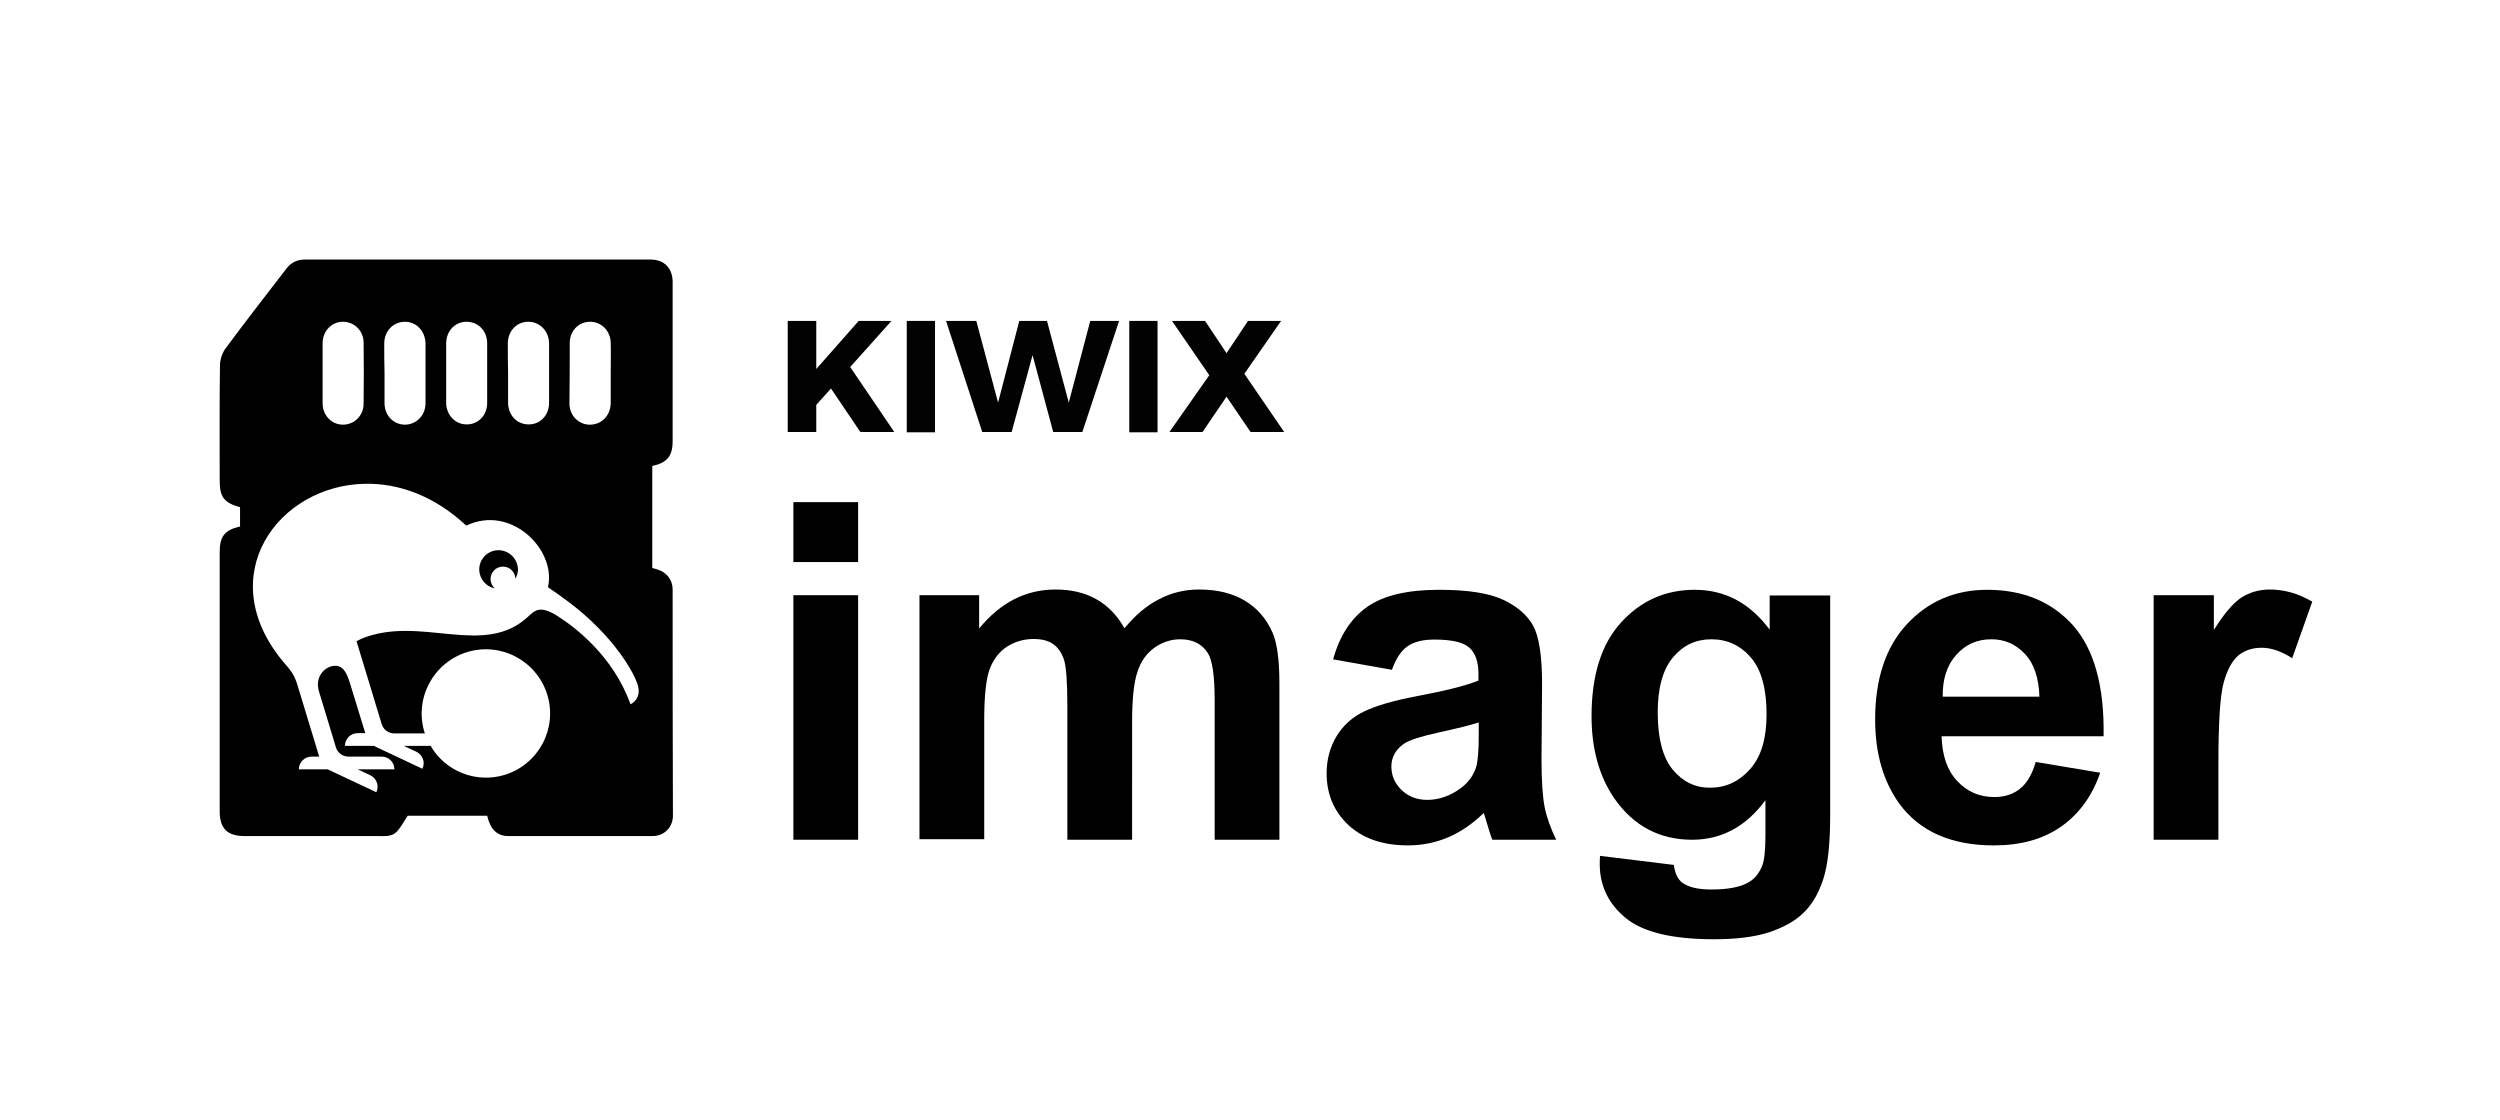 <?xml version="1.0" encoding="utf-8"?>
<!-- Generator: Adobe Illustrator 27.9.0, SVG Export Plug-In . SVG Version: 6.00 Build 0)  -->
<svg version="1.1" id="Layer_1" xmlns="http://www.w3.org/2000/svg" xmlns:xlink="http://www.w3.org/1999/xlink" x="0px" y="0px"
	 viewBox="0 0 884.2 396" style="enable-background:new 0 0 884.2 396;" xml:space="preserve">
<style type="text/css">
	.st0{fill:#020203;}
</style>
<g>
	<g>
		<polygon class="st0" points="315.3,113.5 303.7,113.5 288.7,130.5 288.7,113.5 278.6,113.5 278.6,152.8 288.7,152.8 288.7,143.2 
			293.9,137.4 304.3,152.8 316.3,152.8 300.7,129.8 		"/>
		<rect x="320.7" y="113.5" class="st0" width="10" height="39.4"/>
		<polygon class="st0" points="378,142.4 370.3,113.5 360.5,113.5 353,142.4 345.3,113.5 334.6,113.5 347.4,152.8 357.8,152.8 
			365.2,125.6 372.5,152.8 382.8,152.8 395.8,113.5 385.6,113.5 		"/>
		<rect x="399.4" y="113.5" class="st0" width="10" height="39.4"/>
		<polygon class="st0" points="440.1,132.2 453.1,113.5 441.4,113.5 433.8,124.9 426.2,113.5 414.5,113.5 427.7,132.7 413.6,152.8 
			425.3,152.8 433.8,140.3 442.3,152.8 454.2,152.8 		"/>
	</g>
	<g>
		<path d="M280.6,198.8v-21.2h22.9v21.2H280.6z M280.6,297v-86.5h22.9V297H280.6z"/>
		<path d="M325.2,210.5h21.1v11.8c7.5-9.2,16.5-13.8,27-13.8c5.5,0,10.3,1.1,14.4,3.4c4.1,2.3,7.4,5.7,10,10.3
			c3.8-4.6,7.9-8.1,12.3-10.3c4.4-2.3,9.1-3.4,14.1-3.4c6.4,0,11.7,1.3,16.1,3.9c4.4,2.6,7.7,6.4,9.9,11.4c1.6,3.7,2.4,9.7,2.4,17.9
			V297h-22.9v-49.4c0-8.6-0.8-14.1-2.4-16.6c-2.1-3.3-5.4-4.9-9.8-4.9c-3.2,0-6.2,1-9,2.9c-2.8,2-4.9,4.8-6.1,8.6
			c-1.3,3.8-1.9,9.7-1.9,17.9V297h-22.9v-47.4c0-8.4-0.4-13.9-1.2-16.3c-0.8-2.4-2.1-4.3-3.8-5.5c-1.7-1.2-4-1.8-7-1.8
			c-3.5,0-6.7,1-9.5,2.8c-2.8,1.9-4.8,4.6-6.1,8.2c-1.2,3.6-1.8,9.5-1.8,17.8v42h-22.9V210.5z"/>
		<path d="M492.3,236.9l-20.8-3.7c2.3-8.4,6.4-14.6,12.1-18.6c5.7-4,14.2-6,25.4-6c10.2,0,17.8,1.2,22.8,3.6c5,2.4,8.5,5.5,10.5,9.2
			c2,3.7,3.1,10.5,3.1,20.5l-0.2,26.7c0,7.6,0.4,13.2,1.1,16.8c0.7,3.6,2.1,7.5,4.1,11.6h-22.6c-0.6-1.5-1.3-3.8-2.2-6.8
			c-0.4-1.4-0.7-2.3-0.8-2.7c-3.9,3.8-8.1,6.7-12.5,8.6c-4.5,1.9-9.2,2.9-14.3,2.9c-8.9,0-15.9-2.4-21.1-7.2
			c-5.1-4.8-7.7-10.9-7.7-18.3c0-4.9,1.2-9.2,3.5-13.1c2.3-3.8,5.6-6.8,9.8-8.8c4.2-2,10.3-3.8,18.2-5.3c10.7-2,18.1-3.9,22.2-5.6
			v-2.3c0-4.4-1.1-7.5-3.3-9.4c-2.2-1.9-6.3-2.8-12.3-2.8c-4.1,0-7.3,0.8-9.5,2.4C495.6,230.1,493.7,232.9,492.3,236.9z M523,255.5
			c-2.9,1-7.6,2.1-13.9,3.5c-6.4,1.4-10.5,2.7-12.5,4c-3,2.1-4.5,4.8-4.5,8.1c0,3.2,1.2,6,3.6,8.3c2.4,2.3,5.4,3.5,9.1,3.5
			c4.1,0,8.1-1.4,11.8-4.1c2.8-2.1,4.6-4.6,5.5-7.6c0.6-2,0.9-5.7,0.9-11.2V255.5z"/>
		<path d="M565.9,302.7l26.1,3.2c0.4,3,1.4,5.1,3,6.3c2.2,1.6,5.6,2.4,10.3,2.4c6,0,10.5-0.9,13.4-2.7c2-1.2,3.5-3.1,4.6-5.8
			c0.7-1.9,1.1-5.4,1.1-10.5V283c-6.8,9.3-15.5,14-25.9,14c-11.6,0-20.8-4.9-27.6-14.7c-5.3-7.8-8-17.4-8-29
			c0-14.5,3.5-25.6,10.5-33.2c7-7.7,15.7-11.5,26-11.5c10.7,0,19.5,4.7,26.5,14.1v-12.1h21.4v77.6c0,10.2-0.8,17.8-2.5,22.9
			c-1.7,5.1-4,9-7.1,11.9c-3,2.9-7.1,5.1-12.2,6.8c-5.1,1.6-11.5,2.4-19.3,2.4c-14.7,0-25.1-2.5-31.2-7.5c-6.1-5-9.2-11.4-9.2-19.1
			C565.8,304.8,565.8,303.8,565.9,302.7z M586.3,252c0,9.2,1.8,15.9,5.3,20.2c3.6,4.3,7.9,6.4,13.2,6.4c5.6,0,10.3-2.2,14.2-6.6
			c3.9-4.4,5.8-10.8,5.8-19.4c0-9-1.8-15.6-5.5-20c-3.7-4.3-8.4-6.5-14-6.5c-5.5,0-10,2.1-13.6,6.4
			C588.1,236.8,586.3,243.3,586.3,252z"/>
		<path d="M720,269.5l22.8,3.8c-2.9,8.4-7.6,14.7-13.9,19.1c-6.3,4.4-14.2,6.6-23.7,6.6c-15,0-26.2-4.9-33.4-14.7
			c-5.7-7.9-8.6-17.8-8.6-29.8c0-14.3,3.7-25.6,11.2-33.7c7.5-8.1,17-12.2,28.4-12.2c12.9,0,23,4.3,30.5,12.7
			c7.4,8.5,11,21.5,10.7,39.1h-57.3c0.2,6.8,2,12.1,5.5,15.8c3.5,3.8,7.9,5.7,13.2,5.7c3.6,0,6.6-1,9-2.9
			C716.9,277,718.7,273.9,720,269.5z M721.3,246.4c-0.2-6.6-1.9-11.7-5.1-15.1c-3.3-3.5-7.2-5.2-11.9-5.2c-5,0-9.1,1.8-12.4,5.5
			s-4.9,8.6-4.8,14.8H721.3z"/>
		<path d="M784.6,297h-22.9v-86.5h21.3v12.3c3.6-5.8,6.9-9.6,9.8-11.5c2.9-1.8,6.2-2.8,9.9-2.8c5.2,0,10.2,1.4,15.1,4.3l-7.1,20
			c-3.9-2.5-7.4-3.7-10.8-3.7c-3.2,0-5.9,0.9-8.1,2.6c-2.2,1.8-4,5-5.3,9.6c-1.3,4.6-1.9,14.3-1.9,29V297z"/>
	</g>
	<g>
		<path d="M237.9,208.5c0-3.4-2.1-6.1-5.4-7.1c-0.6-0.2-1.2-0.3-1.8-0.5c0-12.1,0-24.1,0-36.1c5.2-1.1,7.2-3.5,7.2-8.7
			c0-18.8,0-37.6,0-56.4c0-4.8-3-7.9-7.7-7.9c-40.8,0-81.6,0-122.4,0c-2.7,0-4.8,1-6.5,3.2c-7.2,9.4-14.5,18.7-21.5,28.2
			c-1.2,1.6-2,4-2,6c-0.2,13.6-0.1,27.2-0.1,40.7c0,5.9,1.5,7.9,7.2,9.5c0,2.2,0,4.5,0,6.8c-5.5,1.3-7.2,3.5-7.2,9.1
			c0,30.6,0,61.1,0,91.7c0,6,2.7,8.7,8.8,8.7c15.7,0,31.4,0,47.1,0c2.4,0,4.9,0.3,6.7-1.5c1.5-1.6,2.5-3.6,3.9-5.7
			c9,0,18.5,0,28.1,0c1.1,4.8,3.5,7.2,7.5,7.2c17,0,34,0,51,0c4.1,0,7.2-3.1,7.2-7.2C237.9,261.9,237.9,235.2,237.9,208.5z
			 M201.5,121.3c0-4.3,3.2-7.5,7.2-7.5c4,0,7.2,3.2,7.3,7.4c0.1,3.6,0,7.3,0,10.9c0,3.5,0,7,0,10.5c-0.1,4.4-3.2,7.6-7.4,7.6
			c-4,0-7.2-3.3-7.2-7.5C201.5,135.5,201.5,128.4,201.5,121.3z M179.6,121.3c0.1-4.3,3.2-7.5,7.2-7.5c4.1,0,7.3,3.2,7.4,7.6
			c0,7,0,14.1,0,21.1c0,4.4-3.2,7.7-7.3,7.6c-4.1,0-7.2-3.3-7.2-7.7c0-3.5,0-7,0-10.5C179.6,128.5,179.6,124.9,179.6,121.3z
			 M157.8,121.5c0-4.4,3.1-7.7,7.2-7.7c4.1,0,7.3,3.2,7.3,7.6c0,7,0,14.1,0,21.1c0,4.4-3.2,7.7-7.3,7.6c-4,0-7.1-3.3-7.2-7.5
			c0-3.6,0-7.1,0-10.7C157.8,128.5,157.8,125,157.8,121.5z M135.9,121.5c0-4.4,3.2-7.7,7.3-7.7c4.1,0,7.2,3.3,7.3,7.7
			c0,7,0,14.1,0,21.1c0,4.4-3.3,7.6-7.4,7.6c-4-0.1-7.1-3.3-7.1-7.6c0-3.6,0-7.1,0-10.7C135.9,128.5,135.9,125,135.9,121.5z
			 M114.1,121.3c0.1-4.3,3.2-7.5,7.2-7.5c4,0,7.3,3.2,7.3,7.4c0.1,7.2,0.1,14.4,0,21.6c0,4.2-3.3,7.4-7.3,7.4c-4,0-7.2-3.3-7.2-7.5
			c0-3.6,0-7.1,0-10.7C114.1,128.4,114.1,124.9,114.1,121.3z M223,249.1c-6.2-17.3-19.9-27.5-26.1-31.4c-5.8-3.6-7.7-1.8-9.7,0
			c0,0-0.1,0.1-0.1,0.1c-15.8,15.2-38.4-0.6-59.5,8.2l-1.5,0.8l8.9,29.3c0.6,2,2.4,3.3,4.5,3.3h10.8c0,0,0-0.1-0.1-0.2
			c-3.8-12,2.9-24.7,14.8-28.5c12-3.8,24.7,2.9,28.5,14.8c3.8,12-2.9,24.7-14.8,28.5c-10.3,3.2-21.2-1.2-26.4-10.2h-9.5l4.5,2.1
			c2.2,1.1,3.2,3.7,2.1,6l-17.2-8.1H122c0-2.5,2-4.5,4.5-4.5h2.7l-5.4-17.6c-1.4-4.6-2.9-6.5-5.8-6.2c-3.2,0.4-6.7,3.8-5.2,9l6,19.8
			c0.6,2,2.4,3.3,4.5,3.3h11.7c2.5,0,4.5,2,4.5,4.5h-13l4.5,2.1c2.2,1.1,3.2,3.7,2.1,6l-17.2-8.1h-10.2c0-2.5,2-4.5,4.5-4.5h2.7
			l-7.6-25c-0.9-3.1-2-4.9-3.7-6.9c-0.4-0.5-0.8-0.9-1.2-1.4c0,0,0,0-0.1-0.1c-25.6-30.6-1.8-62.7,29-63.1
			c11.6-0.2,24.3,4.2,35.6,14.8c15.8-7.6,32,8.5,28.9,21.8c2.1,1.4,4.7,3.2,7.6,5.4c15.6,11.8,23.2,25.1,24.3,29.7
			S223,249.1,223,249.1z"/>
		<path d="M176.3,194.6c-3.8,0-6.8,3.1-6.8,6.8c0,3.3,2.4,6.1,5.5,6.7c-0.9-0.8-1.5-2-1.5-3.3c0-2.4,1.9-4.4,4.4-4.4
			c2.4,0,4.3,1.9,4.4,4.3c0.5-1,0.9-2.1,0.9-3.3C183.1,197.7,180.1,194.6,176.3,194.6z"/>
	</g>
</g>
</svg>
